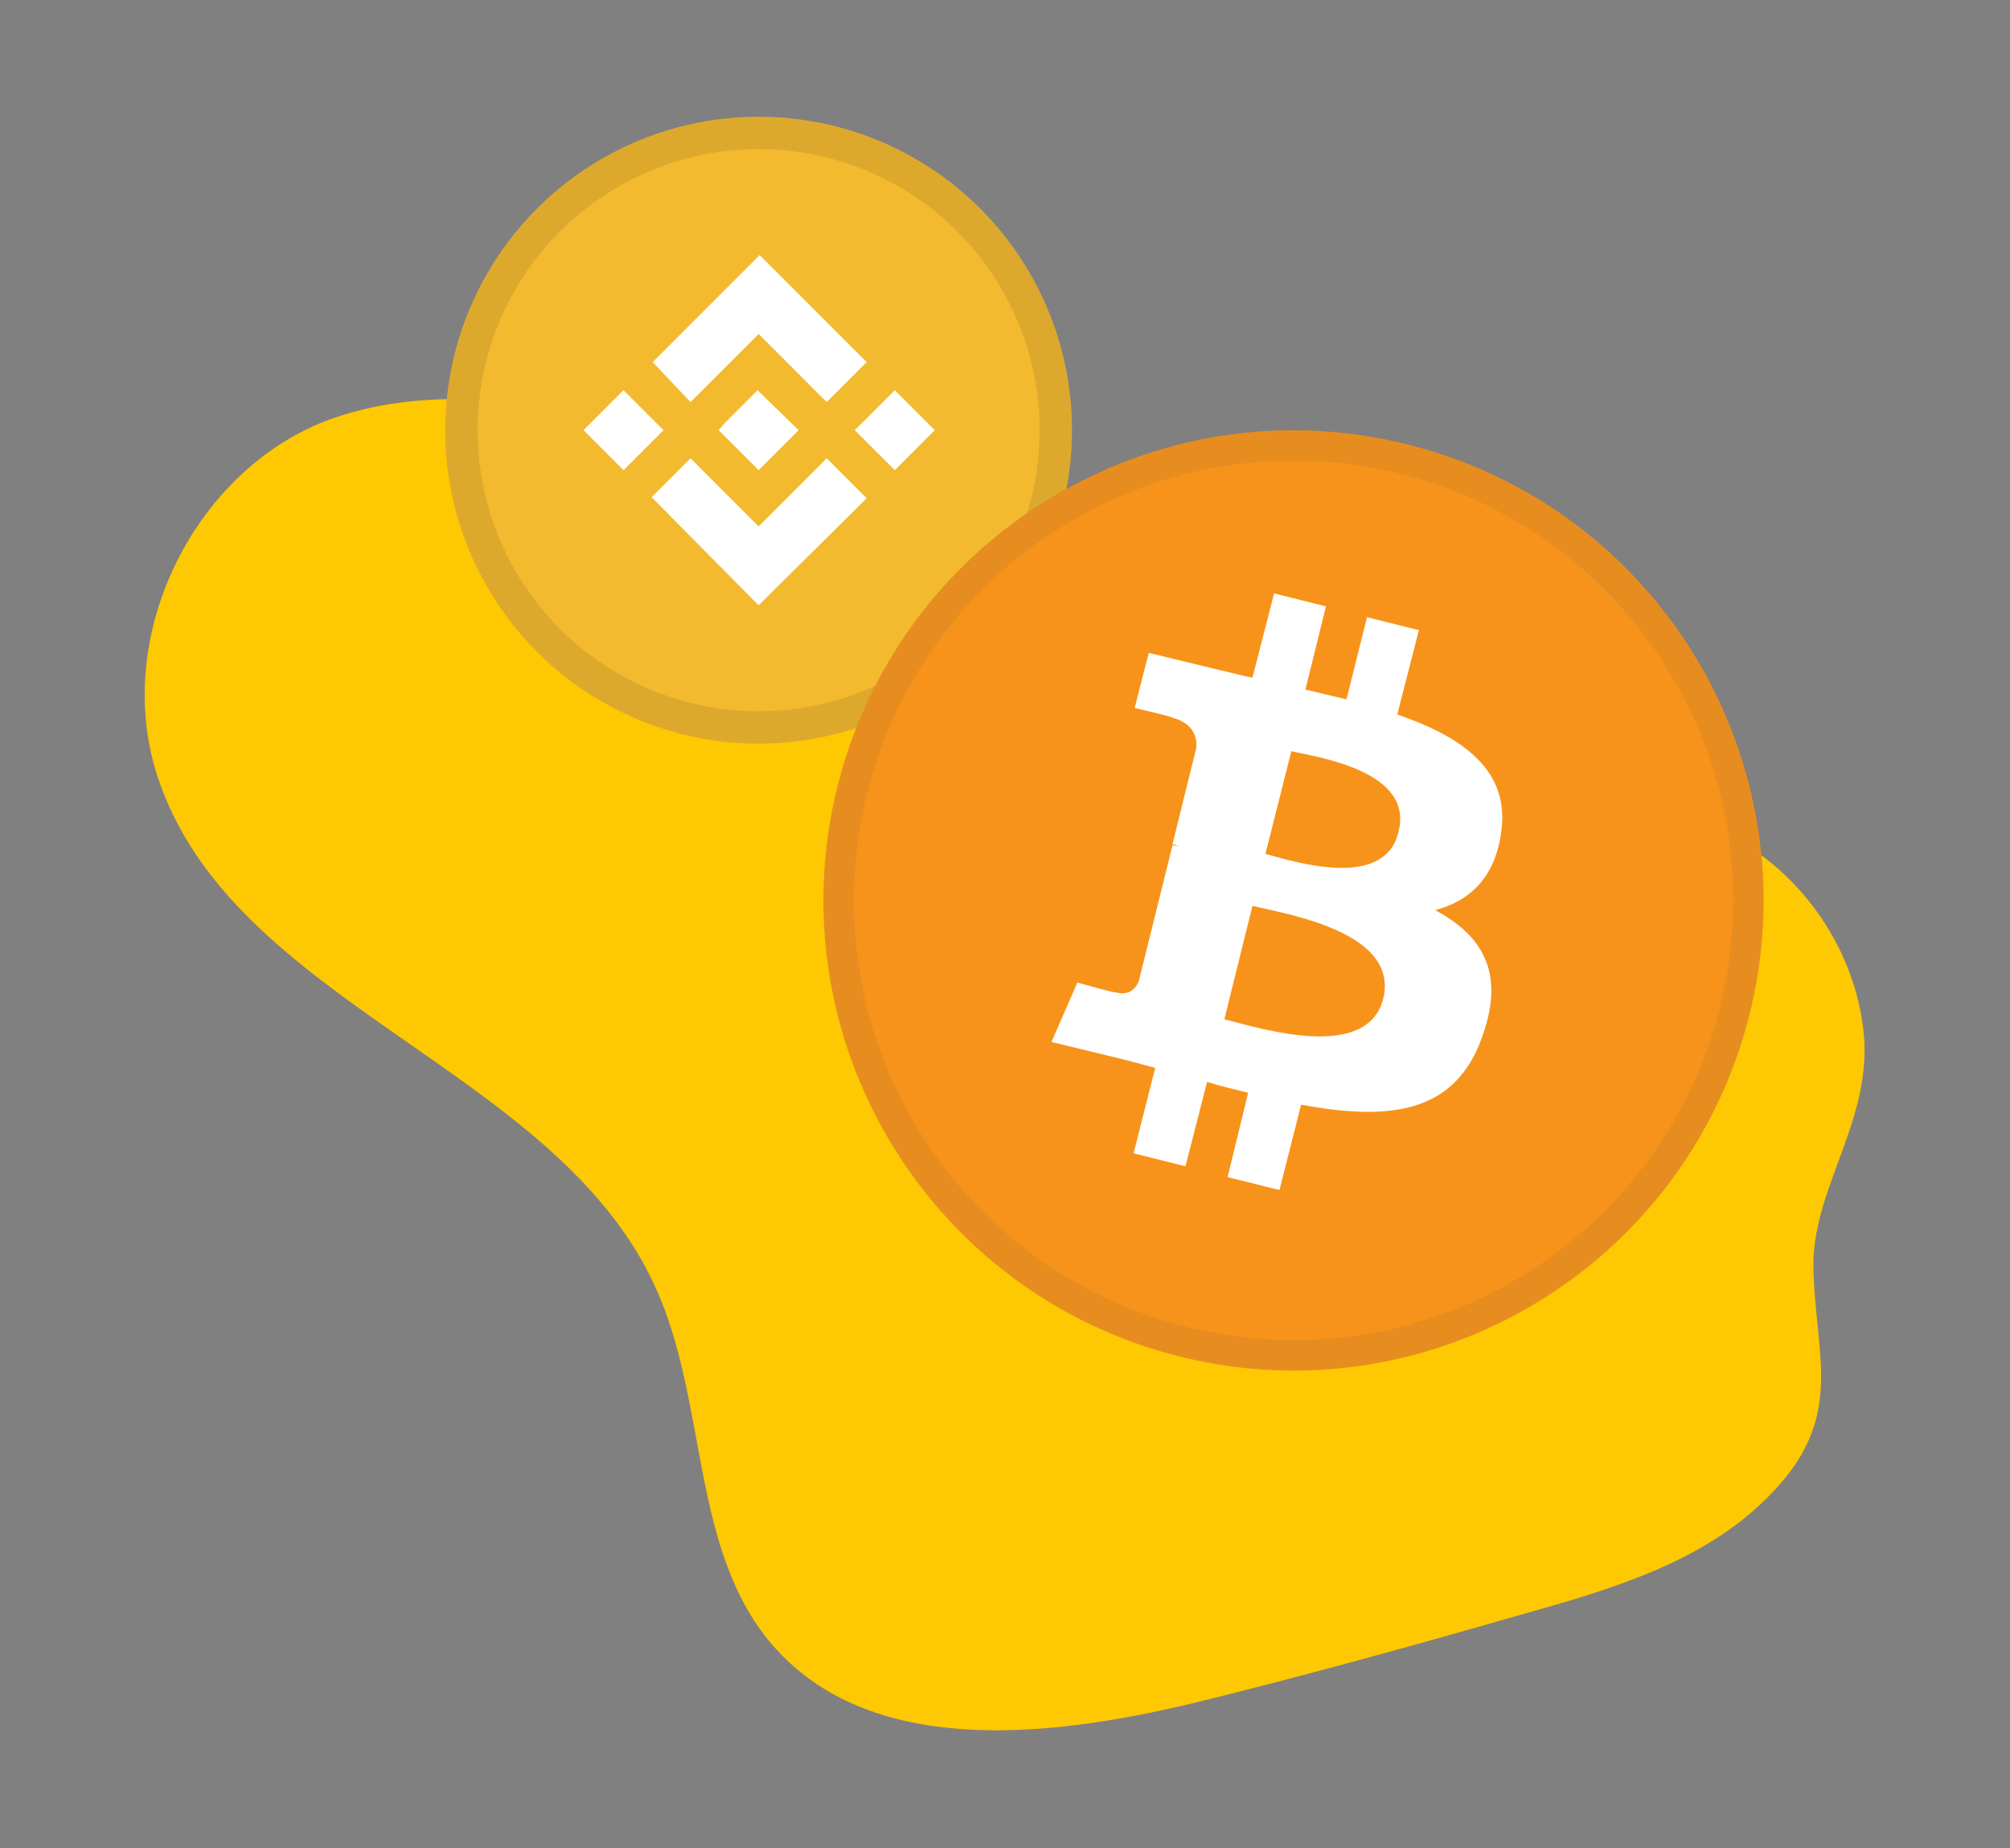 <?xml version="1.0" encoding="utf-8"?>
<!-- Generator: Adobe Illustrator 24.0.2, SVG Export Plug-In . SVG Version: 6.00 Build 0)  -->
<svg version="1.1" id="Layer_1" xmlns:v="https://vecta.io/nano"
	 xmlns="http://www.w3.org/2000/svg" xmlns:xlink="http://www.w3.org/1999/xlink" x="0px" y="0px" viewBox="0 0 186 171"
	 style="enable-background:new 0 0 186 171;" xml:space="preserve">
<rect x="0" y="0" width="186" height="171" fill="#808080" stroke="none"/>
<style type="text/css">
	.st0{fill:#FEC803;}
	.st1{fill:#F3BA2F;}
	.st2{opacity:0.1;fill:none;stroke:#191326;stroke-width:3;enable-background:new    ;}
	.st3{fill:#F7931A;}
	.st4{fill:#FFFFFF;}
	.st5{opacity:0.1;fill:none;stroke:#565656;stroke-width:2.837;enable-background:new    ;}
</style>
<g>
	<path class="st0" d="M172.4,95c-1-7.8-6.2-14.9-13.3-18.2c-8.6-4-18.7-2.6-27.8-5.3c-11.8-3.5-20.4-13.3-30.9-19.8
		C88,44.1,73.2,41.4,58.8,38.8C49.2,37.1,39.1,35.5,30,39c-12.3,4.9-19.5,20-15.5,32.6c6.8,21.4,37,27.1,46.2,47.6
		c4.8,10.6,3.2,24.1,10.7,32.9c9,10.5,25.5,8.7,38.9,5.5c10.2-2.5,20.3-5.3,30.4-8.2c8.2-2.3,16.8-4.8,22.8-10.8
		c7.5-7.4,4.4-13.1,4.3-21.7C167.9,109.5,173.5,103.3,172.4,95z"/>
</g>
<circle class="st1" cx="70.2" cy="39.8" r="29"/>
<circle class="st2" cx="70.2" cy="39.8" r="27.5"/>
<g id="Layer_x0020_1">
	<g id="_1421344023328">
		<path class="st3" d="M161.9,93.8c-5.8,23.3-29.4,37.5-52.7,31.7c-23.3-5.8-37.5-29.4-31.7-52.7c5.8-23.3,29.4-37.5,52.7-31.7
			C153.5,46.9,167.7,70.5,161.9,93.8L161.9,93.8L161.9,93.8z"/>
		<path class="st4" d="M138.9,77.1c0.9-5.8-3.5-8.9-9.6-11l2-7.8l-4.8-1.2l-1.9,7.6c-1.3-0.3-2.5-0.6-3.8-0.9l1.9-7.7l-4.8-1.2
			l-2,7.8c-1-0.2-2.1-0.5-3-0.7l0,0l-6.6-1.6l-1.3,5.1c0,0,3.5,0.8,3.5,0.9c1.9,0.5,2.3,1.8,2.2,2.8l-2.2,8.9c0.1,0,0.3,0.1,0.5,0.2
			c-0.2,0-0.3-0.1-0.5-0.1l-3.1,12.5c-0.2,0.6-0.8,1.5-2.2,1.1c0,0.1-3.5-0.9-3.5-0.9l-2.4,5.5l6.2,1.5c1.2,0.3,2.3,0.6,3.4,0.9
			l-2,7.9l4.8,1.2l2-7.8c1.3,0.4,2.6,0.7,3.8,1l-1.9,7.8l4.8,1.2l2-7.9c8.1,1.5,14.3,0.9,16.8-6.4c2.1-5.9-0.1-9.3-4.4-11.6
			C135.9,83.4,138.3,81.3,138.9,77.1L138.9,77.1L138.9,77.1z M128,92.4c-1.5,5.9-11.5,2.7-14.7,1.9l2.6-10.5
			C119.1,84.6,129.5,86.2,128,92.4L128,92.4z M129.4,77c-1.3,5.4-9.7,2.7-12.3,2l2.4-9.5C122.2,70.1,130.9,71.4,129.4,77L129.4,77z"
			/>
	</g>
</g>
<circle class="st5" cx="119.7" cy="83.3" r="42.1"/>
<g>
	<path class="st4" d="M63.9,37.2l6.3-6.3l6.3,6.3l3.7-3.7l-9.9-9.9l-9.9,9.9L63.9,37.2z M54,39.8l3.7-3.7l3.7,3.7l-3.7,3.7L54,39.8z
		 M63.9,42.4l6.3,6.3l6.3-6.3l3.7,3.7l-10,9.9l-9.9-10l0,0L63.9,42.4z M79.1,39.8l3.7-3.7l3.7,3.7l-3.7,3.7L79.1,39.8z M73.9,39.8
		L73.9,39.8L73.9,39.8l-3.7,3.7l-3.7-3.7l0,0l0,0l0.6-0.7l0.3-0.3l2.7-2.7L73.9,39.8L73.9,39.8z"/>
</g>
</svg>
